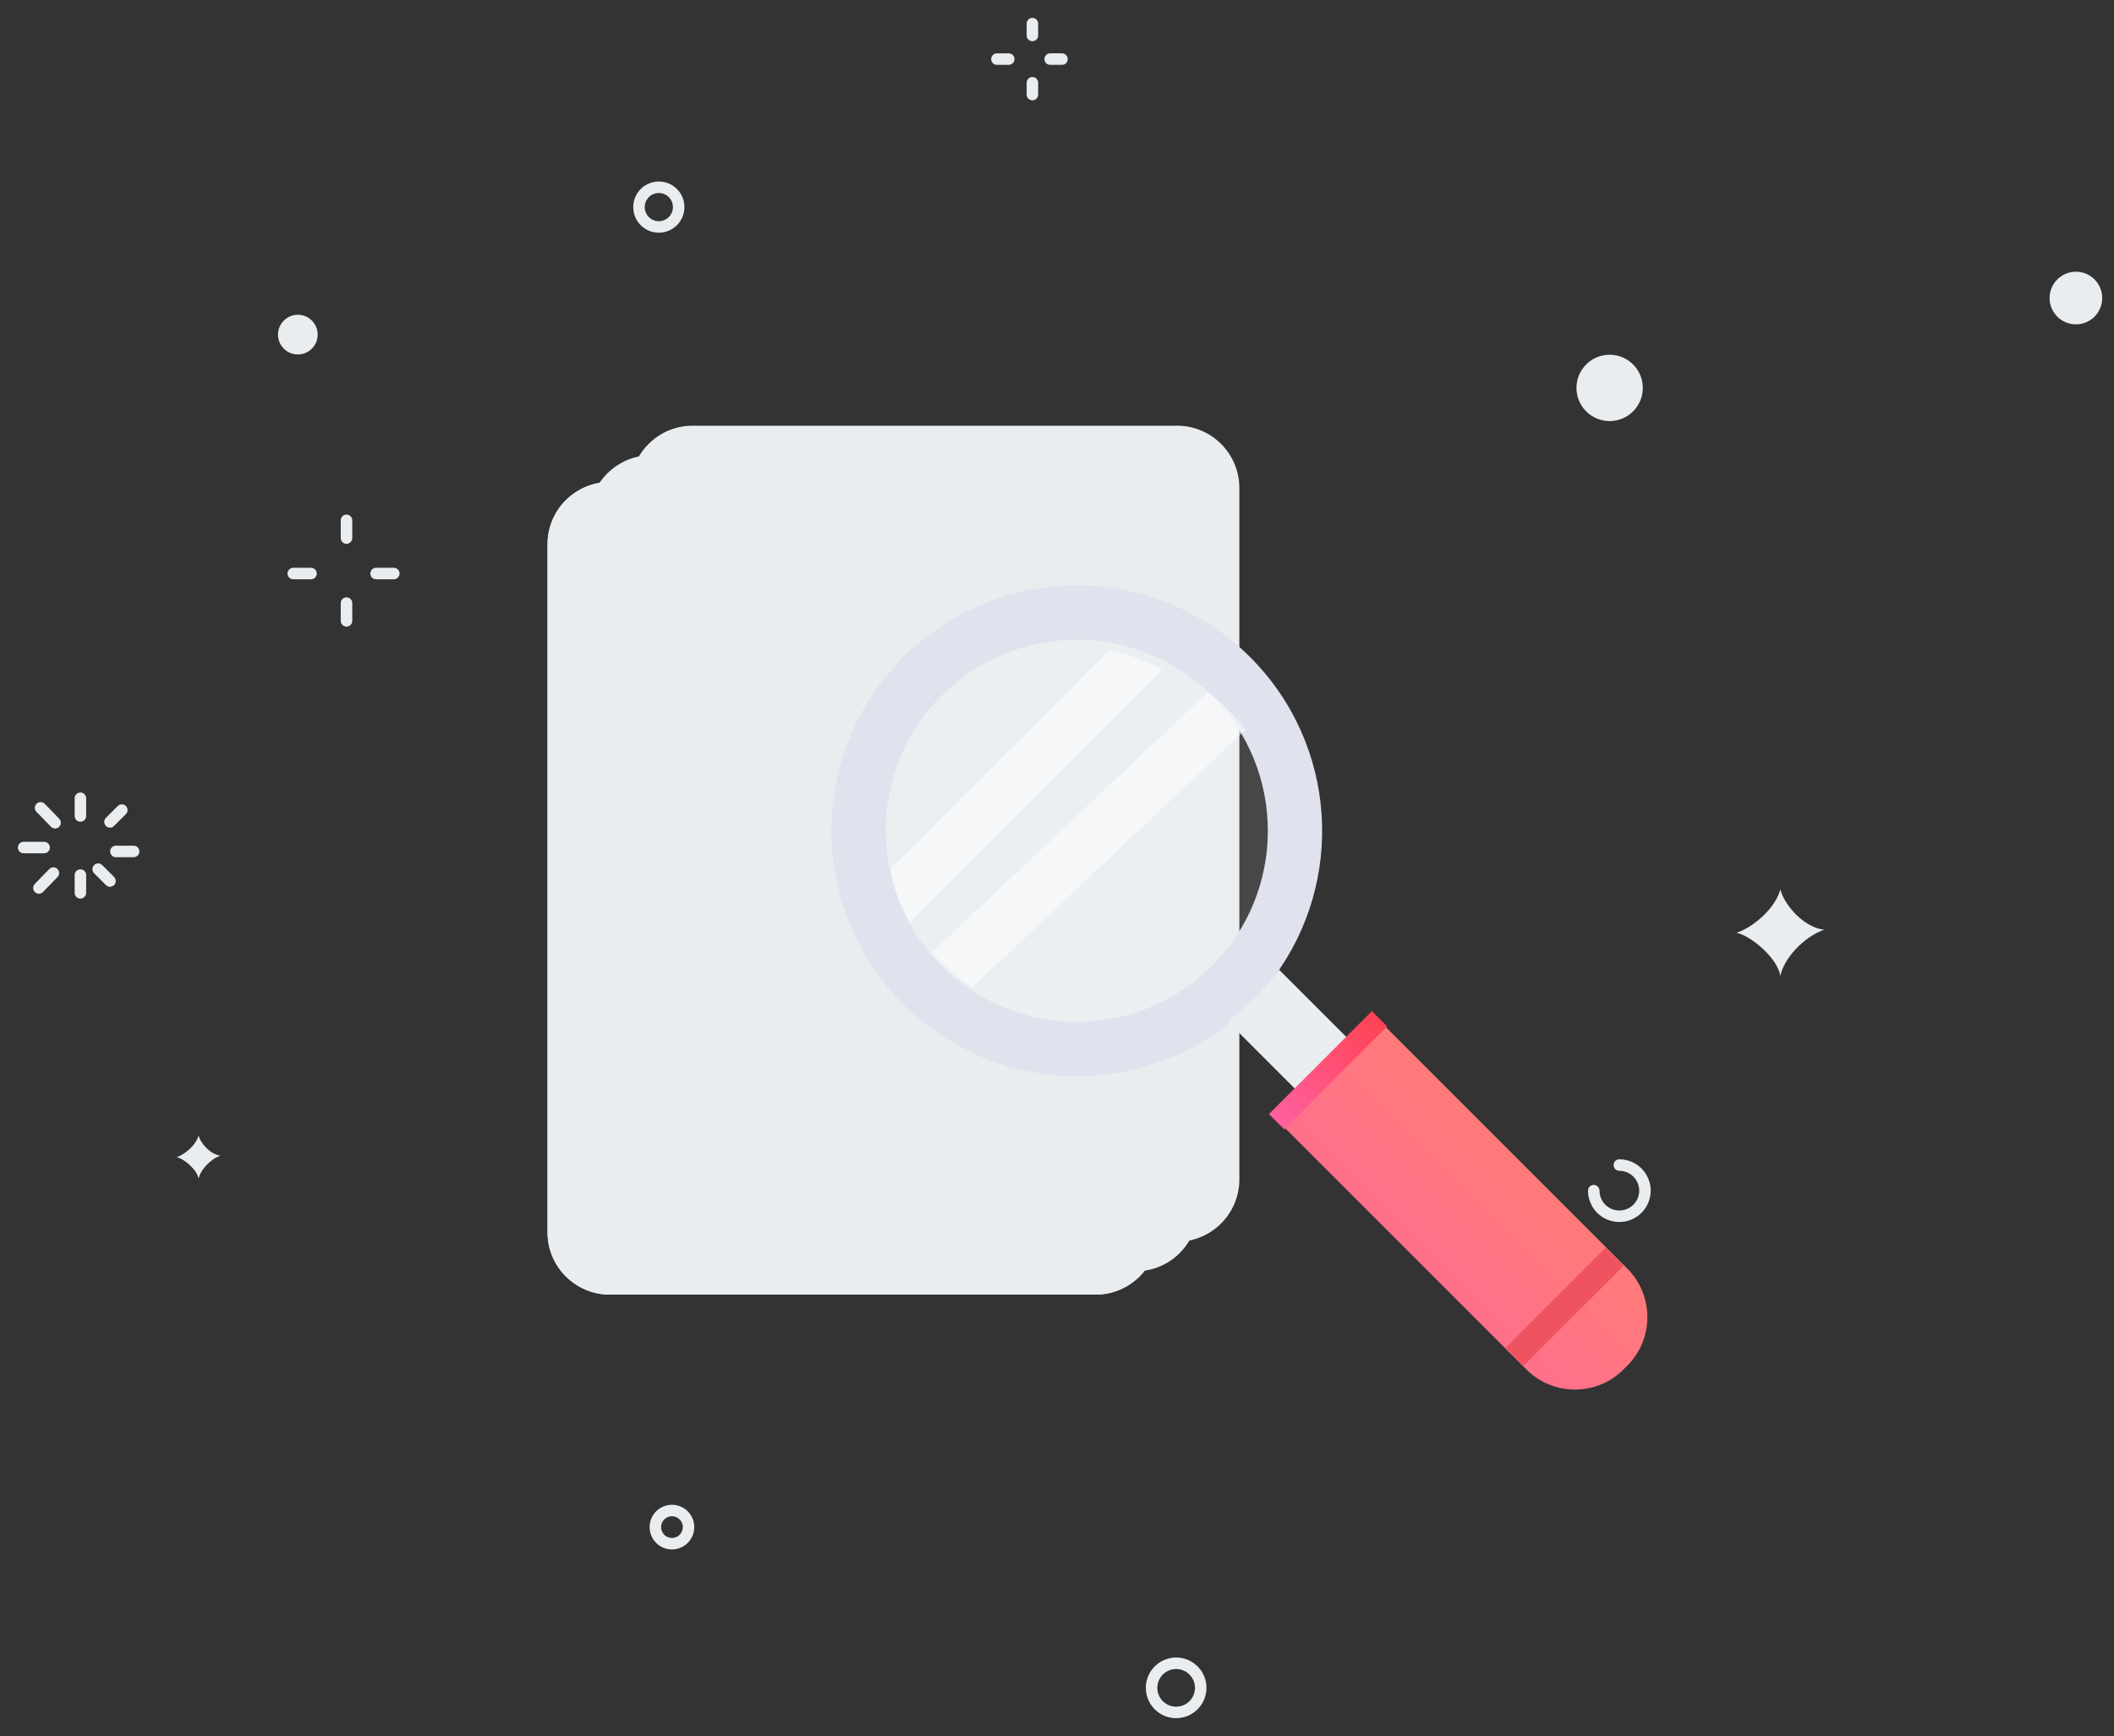 <svg width="537" height="441" viewBox="0 0 537 441" fill="none" xmlns="http://www.w3.org/2000/svg">
<rect x="0" y="0" width="537" height="441" fill="#333333" stroke="none"/>
<g id="No Results">
<g id="circle">
<path id="Stroke 1" d="M20.426 202.77V207.276" stroke="#E9EDF0" stroke-width="2.921" stroke-linecap="round"/>
<g id="Group 8">
<path id="Stroke 2" d="M10.312 205.207L13.995 208.998" stroke="#E9EDF0" stroke-width="2.921" stroke-linecap="round"/>
<path id="Stroke 4" d="M6 215.297H11.207" stroke="#E9EDF0" stroke-width="2.921" stroke-linecap="round"/>
<path id="Stroke 6" d="M9.879 225.568L13.561 221.777" stroke="#E9EDF0" stroke-width="2.921" stroke-linecap="round"/>
</g>
<path id="Stroke 9" d="M20.426 226.799V222.293" stroke="#E9EDF0" stroke-width="2.921" stroke-linecap="round"/>
<path id="Stroke 10" d="M27.942 223.797L24.938 220.793" stroke="#E9EDF0" stroke-width="2.921" stroke-linecap="round"/>
<path id="Stroke 11" d="M33.944 216.287H29.438" stroke="#E9EDF0" stroke-width="2.921" stroke-linecap="round"/>
<path id="Stroke 12" d="M30.942 205.775L27.938 208.779" stroke="#E9EDF0" stroke-width="2.921" stroke-linecap="round"/>
<path id="Stroke 13" d="M262.254 6V9.004" stroke="#E9EDF0" stroke-width="2.921" stroke-linecap="round"/>
<path id="Stroke 15" d="M253.242 15.012H256.246" stroke="#E9EDF0" stroke-width="2.921" stroke-linecap="round"/>
<path id="Stroke 16" d="M262.254 24.027V21.023" stroke="#E9EDF0" stroke-width="2.921" stroke-linecap="round"/>
<path id="Stroke 17" d="M269.77 15.012H266.766" stroke="#E9EDF0" stroke-width="2.921" stroke-linecap="round"/>
<path id="Stroke 18" d="M88.019 132.17V136.676" stroke="#E9EDF0" stroke-width="2.921" stroke-linecap="round"/>
<path id="Stroke 19" d="M74.496 145.693H79.002" stroke="#E9EDF0" stroke-width="2.921" stroke-linecap="round"/>
<path id="Stroke 20" d="M88.019 157.705V153.199" stroke="#E9EDF0" stroke-width="2.921" stroke-linecap="round"/>
<path id="Stroke 21" d="M100.037 145.693H95.531" stroke="#E9EDF0" stroke-width="2.921" stroke-linecap="round"/>
<g id="Group 42">
<path id="Stroke 22" d="M411.349 295.951C414.938 295.951 417.849 298.863 417.849 302.454C417.849 306.046 414.938 308.956 411.349 308.956C407.759 308.956 404.848 306.046 404.848 302.454" stroke="#E9EDF0" stroke-width="2.921" stroke-linecap="round"/>
<path id="Fill 26" fill-rule="evenodd" clip-rule="evenodd" d="M441.094 236.959C444.954 235.755 450.871 231.034 452.24 225.955C453.482 230.445 458.689 235.755 463.386 236.157C458.098 238.029 453.042 243.592 452.24 247.962C451.694 243.507 444.701 237.608 441.094 236.959Z" fill="#E9EDF0"/>
<path id="Fill 28" fill-rule="evenodd" clip-rule="evenodd" d="M44.871 293.947C46.802 293.345 49.759 290.985 50.444 288.445C51.065 290.689 53.667 293.345 56.016 293.546C53.373 294.481 50.845 297.263 50.444 299.448C50.171 297.221 46.674 294.271 44.871 293.947Z" fill="#E9EDF0"/>
<path id="Fill 30" fill-rule="evenodd" clip-rule="evenodd" d="M80.699 84.999C80.699 87.785 78.442 90.041 75.658 90.041C72.873 90.041 70.617 87.785 70.617 84.999C70.617 82.215 72.873 79.957 75.658 79.957C78.442 79.957 80.699 82.215 80.699 84.999Z" fill="#E9EDF0"/>
<path id="Fill 32" fill-rule="evenodd" clip-rule="evenodd" d="M417.305 98.539C417.305 103.193 413.531 106.966 408.88 106.966C404.225 106.966 400.453 103.193 400.453 98.539C400.453 93.884 404.225 90.111 408.88 90.111C413.531 90.111 417.305 93.884 417.305 98.539Z" fill="#E9EDF0"/>
<path id="Fill 34" fill-rule="evenodd" clip-rule="evenodd" d="M534.006 75.708C534.006 79.401 531.014 82.393 527.324 82.393C523.632 82.393 520.641 79.401 520.641 75.708C520.641 72.016 523.632 69.023 527.324 69.023C531.014 69.023 534.006 72.016 534.006 75.708Z" fill="#E9EDF0"/>
<path id="Stroke 36" fill-rule="evenodd" clip-rule="evenodd" d="M174.902 387.921C174.902 390.249 173.016 392.136 170.688 392.136C168.363 392.136 166.477 390.249 166.477 387.921C166.477 385.594 168.363 383.707 170.688 383.707C173.016 383.707 174.902 385.594 174.902 387.921Z" stroke="#E9EDF0" stroke-width="2.921" stroke-linecap="round"/>
<path id="Stroke 38" fill-rule="evenodd" clip-rule="evenodd" d="M172.398 52.608C172.398 55.394 170.141 57.651 167.357 57.651C164.573 57.651 162.316 55.394 162.316 52.608C162.316 49.824 164.573 47.566 167.357 47.566C170.141 47.566 172.398 49.824 172.398 52.608Z" stroke="#E9EDF0" stroke-width="2.921" stroke-linecap="round"/>
<path id="Stroke 40" fill-rule="evenodd" clip-rule="evenodd" d="M300.985 434.585C297.763 435.81 294.158 434.192 292.933 430.971C291.708 427.749 293.325 424.142 296.547 422.918C299.767 421.692 303.372 423.309 304.597 426.531C305.824 429.753 304.206 433.359 300.985 434.585Z" stroke="#E9EDF0" stroke-width="2.921" stroke-linecap="round"/>
</g>
</g>
<g id="search">
<g id="documents">
<path id="Fill 1" fill-rule="evenodd" clip-rule="evenodd" d="M299.055 315.424H175.88C167.21 315.424 160.113 308.307 160.113 299.608V123.953C160.113 115.255 167.21 108.141 175.88 108.141H299.055C307.728 108.141 314.825 115.255 314.825 123.953V299.608C314.825 308.307 307.728 315.424 299.055 315.424Z" fill="#E9EDF0"/>
<path id="Fill 3" fill-rule="evenodd" clip-rule="evenodd" d="M288.543 322.936H165.368C156.698 322.936 149.602 315.818 149.602 307.119V131.465C149.602 122.766 156.698 115.652 165.368 115.652H288.543C297.216 115.652 304.313 122.766 304.313 131.465V307.119C304.313 315.818 297.216 322.936 288.543 322.936Z" fill="#E9EDF0"/>
<path id="Fill 5" fill-rule="evenodd" clip-rule="evenodd" d="M278.319 328.863H154.889C146.201 328.863 139.09 321.775 139.09 313.112V138.185C139.09 129.522 146.201 122.438 154.889 122.438H278.319C287.01 122.438 294.121 129.522 294.121 138.185V313.112C294.121 321.775 287.01 328.863 278.319 328.863Z" fill="#E9EDF0"/>
<path id="Fill 8" fill-rule="evenodd" clip-rule="evenodd" d="M278.319 328.863H154.889C146.201 328.863 139.09 321.775 139.09 313.112V138.185C139.09 129.522 146.201 122.438 154.889 122.438H278.319C287.01 122.438 294.121 129.522 294.121 138.185V313.112C294.121 321.775 287.01 328.863 278.319 328.863Z" fill="#E9EDF0"/>
<path id="Fill 11" fill-rule="evenodd" clip-rule="evenodd" d="M260.528 175.735H169.36C166.756 175.735 164.625 173.707 164.625 171.231C164.625 168.75 166.756 166.723 169.36 166.723H260.528C263.131 166.723 265.263 168.75 265.263 171.231C265.263 173.707 263.131 175.735 260.528 175.735Z" fill="#E9EDF0"/>
<path id="Fill 13" fill-rule="evenodd" clip-rule="evenodd" d="M260.528 202.77H169.36C166.756 202.77 164.625 200.743 164.625 198.266C164.625 195.785 166.756 193.758 169.36 193.758H260.528C263.131 193.758 265.263 195.785 265.263 198.266C265.263 200.743 263.131 202.77 260.528 202.77Z" fill="#E9EDF0"/>
<path id="Fill 15" fill-rule="evenodd" clip-rule="evenodd" d="M260.528 229.805H169.36C166.756 229.805 164.625 227.778 164.625 225.301C164.625 222.824 166.756 220.793 169.36 220.793H260.528C263.131 220.793 265.263 222.824 265.263 225.301C265.263 227.778 263.131 229.805 260.528 229.805Z" fill="#E9EDF0"/>
<path id="Fill 17" fill-rule="evenodd" clip-rule="evenodd" d="M260.528 256.846H169.36C166.756 256.846 164.625 254.819 164.625 252.342C164.625 249.862 166.756 247.834 169.36 247.834H260.528C263.131 247.834 265.263 249.862 265.263 252.342C265.263 254.819 263.131 256.846 260.528 256.846Z" fill="#E9EDF0"/>
<path id="Fill 19" fill-rule="evenodd" clip-rule="evenodd" d="M216.948 283.881H169.38C166.765 283.881 164.625 281.854 164.625 279.377C164.625 276.897 166.765 274.869 169.38 274.869H216.948C219.563 274.869 221.703 276.897 221.703 279.377C221.703 281.854 219.563 283.881 216.948 283.881Z" fill="#E9EDF0"/>
</g>
<g id="search_2">
<path id="Fill 21" fill-rule="evenodd" clip-rule="evenodd" d="M312.95 248.945C294.72 267.172 266.498 269.228 246.009 255.155C243.391 253.325 240.898 251.268 238.574 248.945C237.378 247.752 236.25 246.522 235.187 245.226C233.062 242.638 231.2 239.879 229.675 237.028C226.988 232.212 225.161 227.102 224.163 221.82C220.944 205.256 225.757 187.427 238.574 174.615C251.422 161.766 269.254 156.985 285.821 160.172C291.1 161.2 296.215 163.027 301.032 165.684C303.887 167.243 306.609 169.104 309.2 171.229C310.492 172.288 311.723 173.419 312.916 174.615C315.244 176.939 317.331 179.427 319.128 182.049C333.206 202.531 331.146 230.752 312.95 248.945Z" fill="white" fill-opacity="0.1"/>
<path id="Fill 23" fill-rule="evenodd" clip-rule="evenodd" d="M307.853 245.35C288.887 264.32 258.151 264.316 239.182 245.35C220.237 226.406 220.237 195.667 239.207 176.701C258.151 157.756 288.887 157.756 307.832 176.701C326.797 195.667 326.797 226.406 307.853 245.35ZM317.587 166.957C293.243 142.613 253.794 142.613 229.45 166.957C205.109 191.298 205.088 230.772 229.429 255.116C251.585 277.266 286.312 279.263 310.737 261.077C313.123 259.299 315.42 257.305 317.612 255.116C319.8 252.925 321.794 250.627 323.569 248.242C341.755 223.813 339.74 189.11 317.587 166.957Z" fill="#E0E2EE"/>
<path id="Fill 25" fill-rule="evenodd" clip-rule="evenodd" d="M413.389 346.883L412.367 347.905C405.606 354.67 394.533 354.67 387.768 347.905L325.336 285.473L350.957 259.852L413.389 322.284C420.154 329.049 420.154 340.118 413.389 346.883Z" fill="url(#paint0_linear_6701_6512)"/>
<path id="Fill 27" fill-rule="evenodd" clip-rule="evenodd" d="M324.918 246.334L343.367 264.783L330.27 277.877L311.824 259.428C314.259 257.613 316.599 255.578 318.839 253.346C321.072 251.113 323.107 248.768 324.918 246.334Z" fill="#E9EDF0"/>
<path id="Fill 29" fill-rule="evenodd" clip-rule="evenodd" d="M412.459 321.514L387.001 346.969L382.418 342.382L407.872 316.928L412.459 321.514Z" fill="#EE535F"/>
<path id="Fill 31" fill-rule="evenodd" clip-rule="evenodd" d="M352.377 260.731L326.222 286.887L322.336 283.001L348.491 256.846L352.377 260.731Z" fill="url(#paint1_linear_6701_6512)"/>
<path id="Fill 33" fill-rule="evenodd" clip-rule="evenodd" d="M295.301 170.177L231.159 234.317C228.743 229.988 227.1 225.394 226.207 220.645L281.629 165.223C286.374 166.15 290.972 167.789 295.301 170.177Z" fill="white" fill-opacity="0.5"/>
<path id="Fill 35" fill-rule="evenodd" clip-rule="evenodd" d="M316.328 185.42L246.982 250.837C244.499 249.202 242.135 247.362 239.931 245.283C238.796 244.212 237.723 243.114 236.719 241.955L306.909 175.734C308.138 176.685 309.305 177.698 310.436 178.768C312.641 180.847 314.624 183.074 316.328 185.42Z" fill="white" fill-opacity="0.5"/>
</g>
</g>
</g>
<defs>
<linearGradient id="paint0_linear_6701_6512" x1="371.9" y1="213.288" x2="278.772" y2="306.415" gradientUnits="userSpaceOnUse">
<stop stop-color="#FF8960"/>
<stop offset="1" stop-color="#FF62A5"/>
</linearGradient>
<linearGradient id="paint1_linear_6701_6512" x1="337.356" y1="241.825" x2="307.315" y2="271.866" gradientUnits="userSpaceOnUse">
<stop stop-color="#FF404E"/>
<stop offset="1" stop-color="#FF62A5"/>
</linearGradient>
</defs>
</svg>
